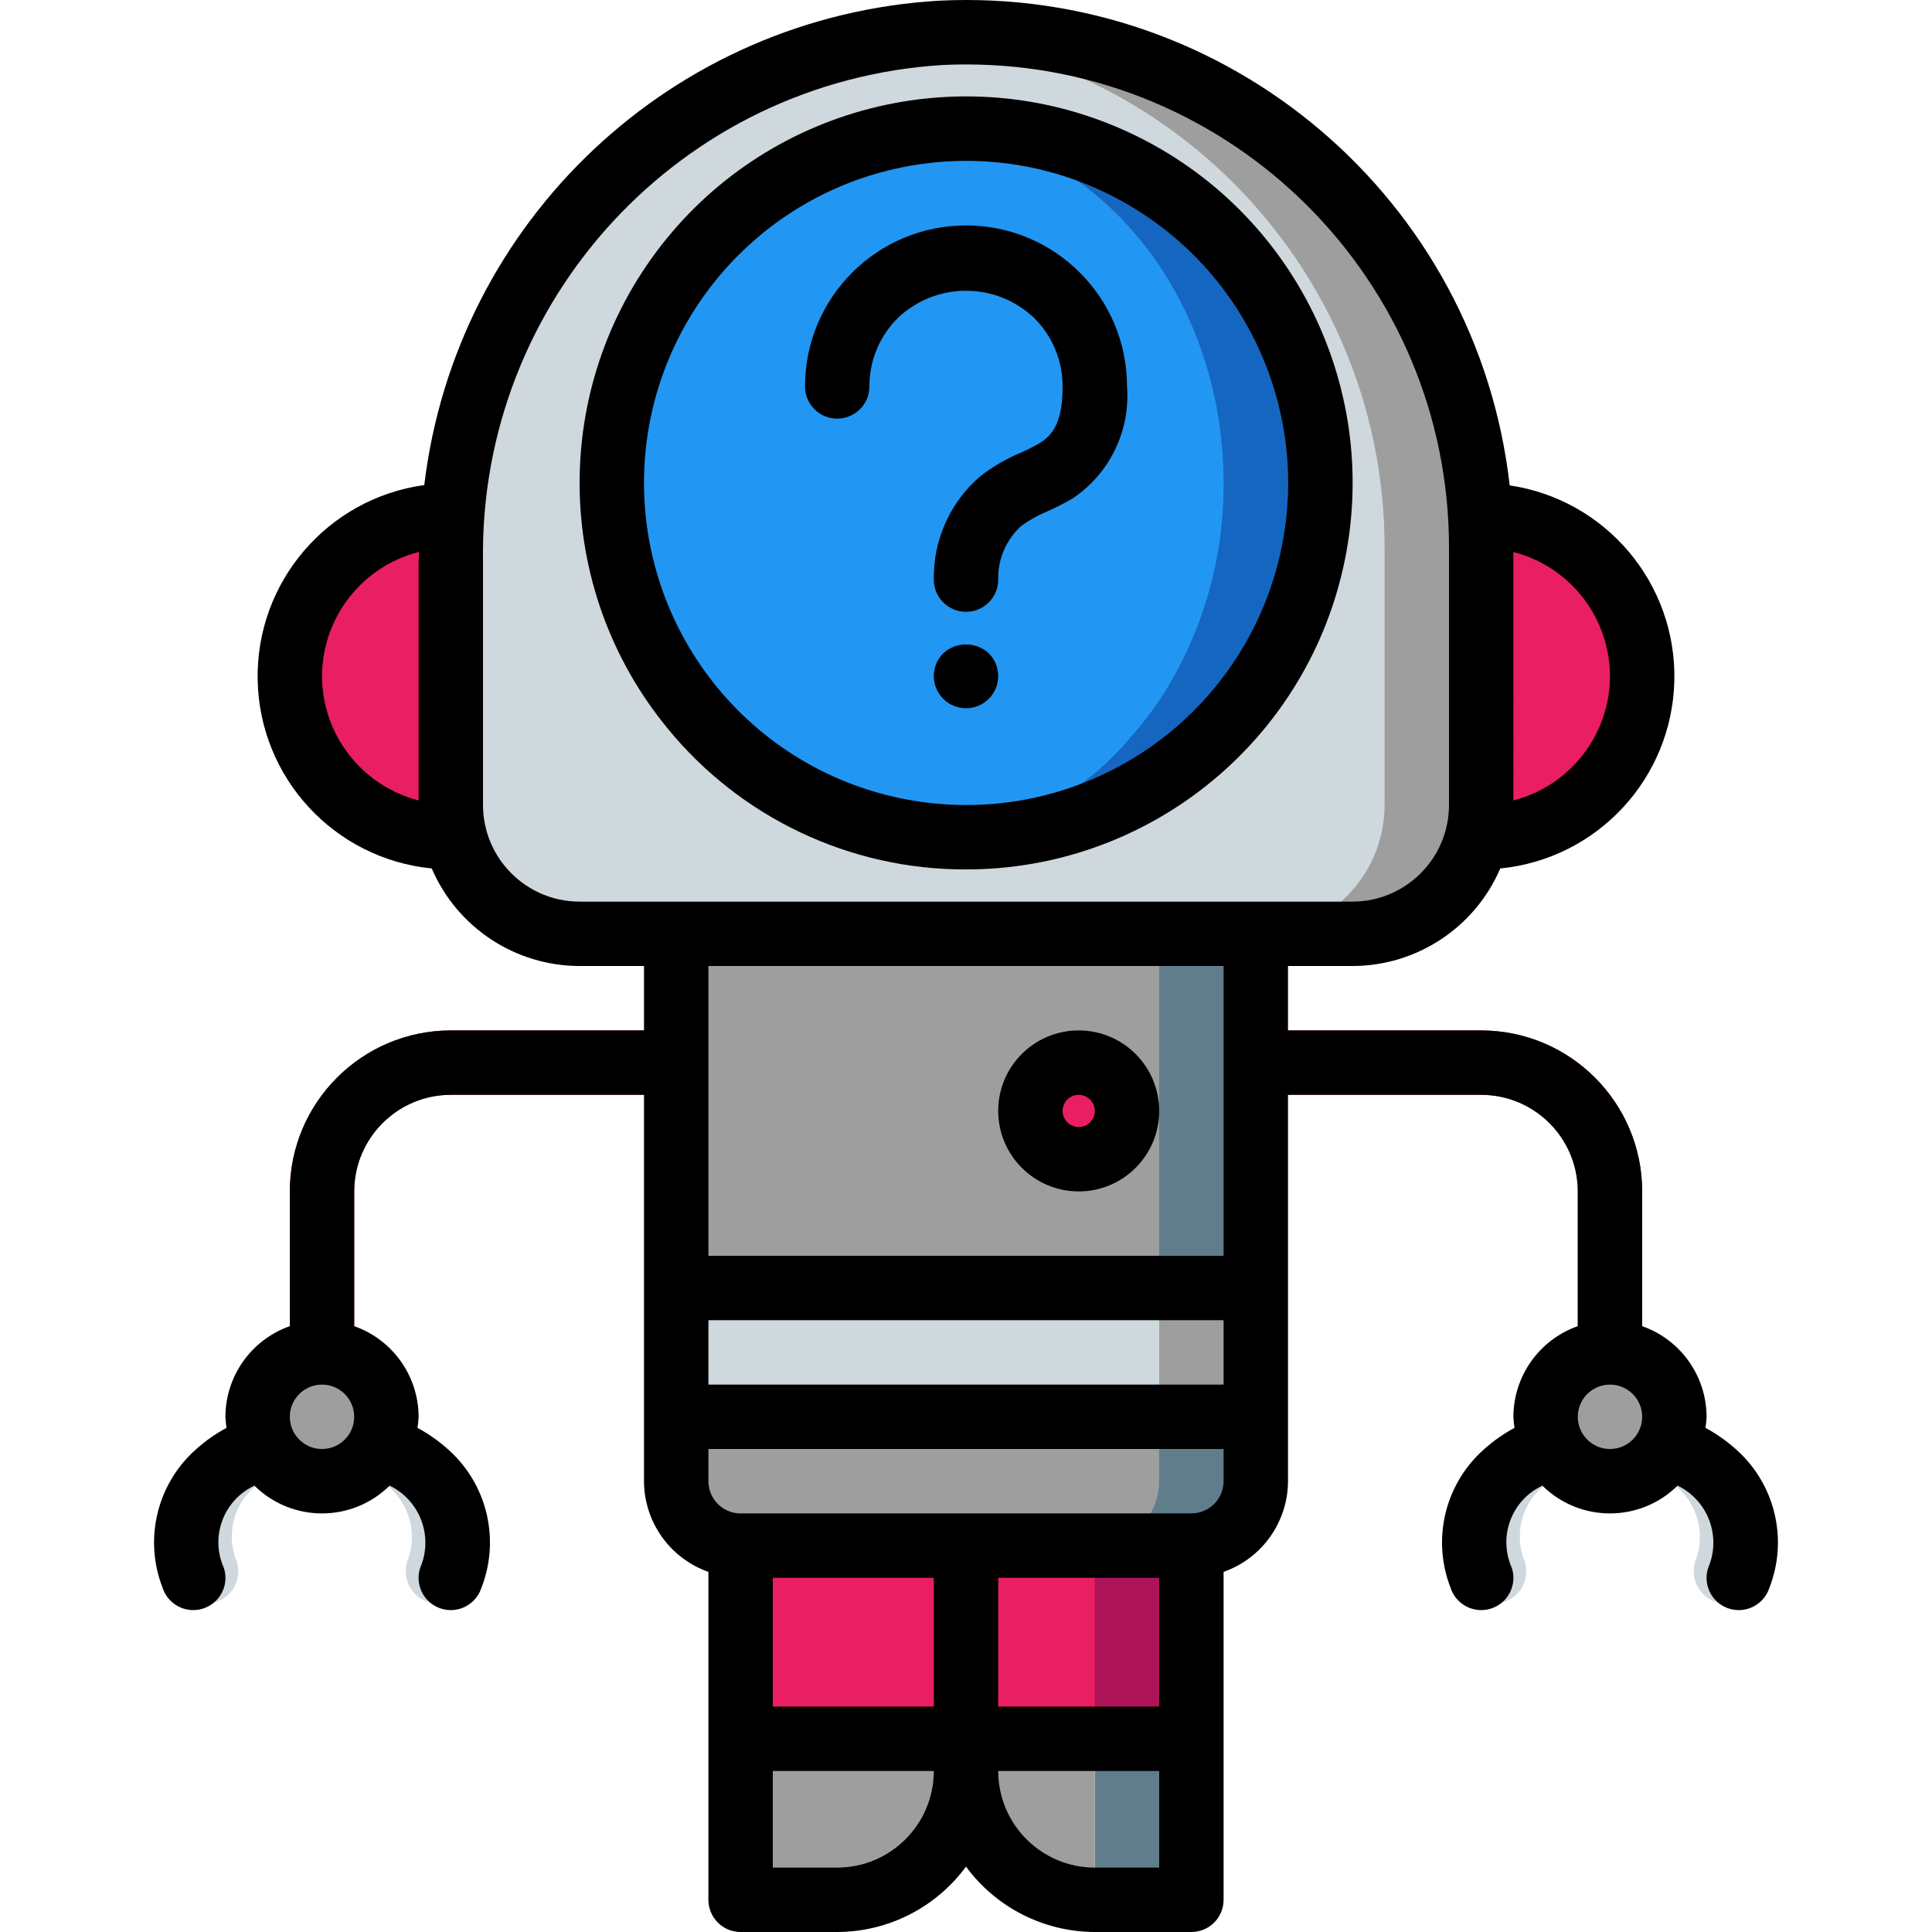 <?xml version="1.0" encoding="iso-8859-1"?>
<!-- Generator: Adobe Illustrator 19.0.0, SVG Export Plug-In . SVG Version: 6.00 Build 0)  -->
<svg version="1.1" id="Capa_1" xmlns="http://www.w3.org/2000/svg" xmlns:xlink="http://www.w3.org/1999/xlink" x="0px" y="0px"
	 viewBox="0 0 512.011 512.011" style="enable-background:new 0 0 512.011 512.011;" xml:space="preserve">
<g transform="translate(0 -1)">
	<g transform="translate(1 2)">
		<polygon style="fill:#AD1457;" points="255.006,391.545 195.272,391.545 195.272,464.616 255.006,464.616 314.739,464.616 
			314.739,391.545 		"/>
		<polygon style="fill:#E91E63;" points="242.206,391.545 195.272,391.545 195.272,464.616 242.206,464.616 289.139,464.616 
			289.139,391.545 		"/>
		<g>
			<path style="fill:#CFD8DC;" d="M53.619,423.975c-3.673-0.002-6.934-2.353-8.096-5.837c-4.795-12.221-1.891-26.121,7.396-35.4
				c4.28-4.221,9.419-7.471,15.067-9.529c2.889-0.973,6.078-0.33,8.365,1.686c2.287,2.016,3.325,5.099,2.723,8.088
				c-0.602,2.989-2.753,5.429-5.643,6.402c-4.844,1.26-8.908,4.548-11.153,9.021c-2.244,4.473-2.45,9.697-0.564,14.333
				c0.865,2.603,0.427,5.463-1.176,7.688C58.936,422.652,56.362,423.972,53.619,423.975z"/>
			<path style="fill:#CFD8DC;" d="M115.059,423.975c-2.743-0.004-5.317-1.324-6.92-3.549s-2.041-5.085-1.176-7.688
				c1.797-4.633,1.555-9.809-0.668-14.253c-2.223-4.444-6.218-7.743-11.003-9.084c-2.892-0.965-5.05-3.399-5.661-6.386
				c-0.611-2.987,0.418-6.073,2.7-8.096c2.282-2.023,5.469-2.674,8.361-1.71c5.648,2.058,10.786,5.308,15.066,9.529
				c9.287,9.279,12.191,23.179,7.396,35.4C121.993,421.623,118.732,423.974,115.059,423.975z"/>
			<path style="fill:#CFD8DC;" d="M456.392,423.975c-2.743-0.004-5.317-1.324-6.92-3.549c-1.603-2.225-2.041-5.085-1.176-7.688
				c1.797-4.633,1.555-9.809-0.668-14.253s-6.218-7.743-11.003-9.084c-4.471-1.491-6.887-6.325-5.396-10.796
				c1.491-4.471,6.325-6.887,10.796-5.396c5.648,2.058,10.786,5.308,15.066,9.529c9.287,9.279,12.191,23.179,7.396,35.4
				C463.326,421.623,460.065,423.974,456.392,423.975z"/>
			<path style="fill:#CFD8DC;" d="M394.952,423.975c-3.673-0.002-6.934-2.353-8.096-5.837c-4.795-12.221-1.891-26.121,7.396-35.4
				c4.28-4.221,9.419-7.471,15.067-9.529c4.467-1.504,9.307,0.898,10.81,5.365c1.504,4.467-0.898,9.307-5.365,10.81
				c-4.844,1.26-8.908,4.548-11.153,9.021c-2.244,4.473-2.45,9.697-0.564,14.333c0.865,2.603,0.428,5.463-1.176,7.688
				C400.269,422.652,397.695,423.972,394.952,423.975z"/>
		</g>
		<path style="fill:#E91E63;" d="M425.672,374.478c-4.713,0-8.533-3.82-8.533-8.533v-51.2c-0.015-14.132-11.468-25.585-25.6-25.6
			H118.472c-14.132,0.015-25.585,11.468-25.6,25.6v51.2c0,4.713-3.821,8.533-8.533,8.533s-8.533-3.82-8.533-8.533v-51.2
			c0.028-23.553,19.114-42.639,42.667-42.667h273.067c23.553,0.028,42.639,19.114,42.667,42.667v51.2
			C434.206,370.657,430.385,374.478,425.672,374.478z"/>
		<path style="fill:#607D8B;" d="M331.806,220.878v170.667c-0.028,9.414-7.652,17.039-17.067,17.067H195.272
			c-9.414-0.028-17.039-7.652-17.067-17.067V220.878H331.806z"/>
		<g>
			<path style="fill:#9E9E9E;" d="M306.206,220.878v170.667c-0.028,9.414-7.652,17.039-17.067,17.067h-93.867
				c-9.414-0.028-17.039-7.652-17.067-17.067V220.878H306.206z"/>
			<rect x="178.206" y="340.345" style="fill:#9E9E9E;" width="153.6" height="34.133"/>
		</g>
		<rect x="178.206" y="340.345" style="fill:#CFD8DC;" width="128" height="34.133"/>
		<rect x="289.139" y="459.811" style="fill:#607D8B;" width="25.6" height="42.667"/>
		<path style="fill:#9E9E9E;" d="M289.139,459.811v42.667c-18.833-0.044-34.09-15.3-34.133-34.134
			c-0.012,8.297-3.045,16.305-8.533,22.528c-1.295,1.466-2.724,2.808-4.267,4.011c-6.009,4.94-13.555,7.626-21.333,7.595l-25.6,0
			v-42.667H289.139z"/>
		<circle style="fill:#E91E63;" cx="284.872" cy="293.411" r="12.8"/>
		<g>
			<circle style="fill:#9E9E9E;" cx="84.339" cy="374.478" r="17.067"/>
			<circle style="fill:#9E9E9E;" cx="425.672" cy="374.478" r="17.067"/>
		</g>
		<path style="fill:#E91E63;" d="M391.539,135.545c23.564,0,42.667,19.103,42.667,42.667s-19.103,42.667-42.667,42.667H118.472
			c-23.564,0-42.667-19.103-42.667-42.667s19.103-42.667,42.667-42.667H391.539z"/>
		<path style="fill:#9E9E9E;" d="M391.539,144.078v68.267c0.002,9.053-3.593,17.737-9.995,24.139
			c-6.402,6.402-15.085,9.997-24.139,9.995h-204.8c-9.053,0.002-17.737-3.593-24.139-9.995c-6.402-6.402-9.997-15.085-9.995-24.139
			v-64.427C117.811,76.412,171.388,16.015,242.462,8.142c1.963-0.171,3.925-0.341,5.973-0.427
			c37.303-1.786,73.71,11.781,100.746,37.544C376.217,71.022,391.524,106.732,391.539,144.078z"/>
		<path style="fill:#CFD8DC;" d="M365.939,144.078v68.267c0.002,9.053-3.593,17.737-9.995,24.139
			c-6.402,6.402-15.085,9.997-24.139,9.995h-179.2c-9.053,0.002-17.737-3.593-24.139-9.995c-6.402-6.402-9.997-15.085-9.995-24.139
			v-64.427C117.811,76.412,171.388,16.015,242.462,8.142C312.477,14.912,365.909,73.736,365.939,144.078z"/>
		<path style="fill:#1566C0;" d="M348.872,127.011c0.025,19.27-5.906,38.076-16.981,53.845c-3.401,4.902-7.29,9.448-11.605,13.568
			c-36.374,35.271-94.187,35.271-130.56,0c-4.316-4.12-8.204-8.666-11.605-13.568c-23.213-33.145-22.572-77.435,1.591-109.895
			s66.407-45.781,104.818-33.054S348.872,86.546,348.872,127.011z"/>
		<path style="fill:#2296F3;" d="M323.272,127.011c0.112,18.95-4.959,37.57-14.666,53.845c-2.891,4.839-6.247,9.383-10.023,13.568
			c-13.927,16.759-34.588,26.454-56.378,26.454s-42.452-9.694-56.378-26.454c-3.775-4.185-7.132-8.729-10.023-13.568
			c-9.706-16.276-14.778-34.895-14.666-53.845c0-51.883,36.259-93.867,81.067-93.867S323.272,75.129,323.272,127.011z"/>
	</g>
	<g>
		<path d="M285.872,316.745c11.782,0,21.333-9.551,21.333-21.333c0-11.782-9.551-21.333-21.333-21.333
			c-11.782,0-21.333,9.551-21.333,21.333C264.551,307.188,274.095,316.732,285.872,316.745z M285.872,291.145
			c2.356,0,4.267,1.91,4.267,4.267s-1.91,4.267-4.267,4.267s-4.267-1.91-4.267-4.267
			C281.609,293.056,283.517,291.148,285.872,291.145z"/>
		<path d="M119.472,274.078c-23.553,0.028-42.639,19.114-42.667,42.667v35.706c-10.199,3.592-17.033,13.215-17.067,24.028
			c0.041,0.981,0.14,1.959,0.296,2.929c-3.497,1.878-6.706,4.248-9.529,7.038c-9.288,9.278-12.19,23.18-7.392,35.4
			c0.958,2.9,3.393,5.066,6.384,5.68c2.991,0.614,6.083-0.417,8.106-2.705c2.023-2.287,2.669-5.482,1.694-8.375
			c-3.658-8.247-0.041-17.904,8.133-21.72c9.93,9.808,25.902,9.805,35.827-0.009c8.072,3.916,11.647,13.479,8.123,21.729
			c-0.975,2.894-0.329,6.088,1.694,8.375c2.023,2.287,5.114,3.319,8.106,2.705c2.991-0.614,5.426-2.781,6.384-5.68
			c4.799-12.22,1.896-26.122-7.392-35.4c-2.823-2.79-6.032-5.16-9.529-7.038c0.156-0.97,0.255-1.948,0.296-2.929
			c-0.033-10.813-6.868-20.435-17.067-24.028v-35.706c0.015-14.132,11.468-25.585,25.6-25.6h51.2v102.4
			c0.033,10.813,6.868,20.435,17.067,24.027v86.906c-0.001,2.263,0.898,4.434,2.499,6.035c1.6,1.6,3.771,2.499,6.035,2.499h25.6
			c13.482-0.037,26.148-6.467,34.133-17.331c7.985,10.863,20.651,17.294,34.133,17.331h25.6c2.263,0.001,4.434-0.898,6.035-2.499
			c1.6-1.6,2.499-3.771,2.499-6.035v-86.906c10.199-3.592,17.033-13.215,17.067-24.028v-102.4h51.2
			c14.132,0.015,25.585,11.468,25.6,25.6v35.706c-10.199,3.592-17.033,13.215-17.067,24.028c0.041,0.981,0.14,1.959,0.296,2.929
			c-3.497,1.878-6.706,4.248-9.529,7.038c-9.288,9.278-12.19,23.18-7.392,35.4c0.958,2.9,3.393,5.066,6.384,5.68
			c2.991,0.614,6.083-0.417,8.106-2.705s2.669-5.482,1.694-8.375c-3.658-8.247-0.041-17.904,8.133-21.72
			c9.93,9.808,25.902,9.805,35.827-0.009c8.072,3.916,11.647,13.479,8.123,21.729c-0.975,2.894-0.329,6.088,1.694,8.375
			s5.114,3.319,8.106,2.705c2.991-0.614,5.426-2.781,6.384-5.68c4.799-12.22,1.896-26.122-7.392-35.4
			c-2.823-2.79-6.032-5.16-9.529-7.038c0.156-0.97,0.255-1.948,0.296-2.929c-0.033-10.813-6.868-20.435-17.067-24.028v-35.706
			c-0.028-23.553-19.114-42.639-42.667-42.667h-51.2v-17.067h17.067c17.053-0.024,32.458-10.188,39.19-25.856
			c25.707-2.535,45.492-23.834,46.127-49.658s-18.08-48.07-43.632-51.865C391.472,53.677,325.358-2.536,249.006,1.173
			c-70.605,4.072-128.141,58.16-136.565,128.378c-25.688,3.548-44.661,25.752-44.157,51.679
			c0.504,25.927,20.325,47.378,46.132,49.924c6.731,15.668,22.137,25.832,39.19,25.856h17.067v17.067H119.472z M85.339,385.011
			c-4.713,0-8.533-3.821-8.533-8.533s3.821-8.533,8.533-8.533s8.533,3.82,8.533,8.533C93.868,381.189,90.05,385.007,85.339,385.011z
			 M426.672,385.011c-4.713,0-8.533-3.821-8.533-8.533s3.82-8.533,8.533-8.533s8.533,3.82,8.533,8.533
			C435.201,381.189,431.383,385.007,426.672,385.011z M324.272,367.945H187.739v-17.067h136.533V367.945z M307.206,419.145v34.133
			h-42.667v-34.133H307.206z M247.472,453.278h-42.667v-34.133h42.667V453.278z M221.872,495.945h-17.067v-25.6h42.667
			C247.457,484.477,236.004,495.929,221.872,495.945z M290.139,495.945c-14.132-0.015-25.585-11.468-25.6-25.6h42.667v25.6H290.139z
			 M315.739,402.078H196.272c-4.711-0.005-8.529-3.822-8.533-8.533v-8.533h136.533v8.533
			C324.268,398.255,320.45,402.073,315.739,402.078z M426.672,180.211c-0.046,15.521-10.569,29.053-25.6,32.922V147.29
			C416.104,151.158,426.626,164.69,426.672,180.211z M85.339,180.211c0.045-15.572,10.632-29.136,25.727-32.961
			c-0.016,0.901-0.127,1.777-0.127,2.682v63.201C95.907,209.264,85.385,195.733,85.339,180.211z M128.006,214.345v-64.413
			c-1.148-69.408,52.514-127.435,121.8-131.708c2.092-0.1,4.178-0.15,6.258-0.15c70.671,0.034,127.942,57.334,127.942,128.004
			v68.267c-0.015,14.132-11.468,25.585-25.6,25.6h-204.8C139.473,239.929,128.021,228.477,128.006,214.345z M324.272,257.011v76.8
			H187.739v-76.8H324.272z"/>
		<path d="M256.006,231.411c47.926,0.013,89.453-33.209,99.961-79.969s-12.812-94.554-56.135-115.048s-95.065-8.207-124.549,29.576
			c-29.484,37.783-28.827,90.96,1.581,128.003C196.251,217.746,225.33,231.501,256.006,231.411z M170.672,129.011
			c-0.009-41.507,29.845-77.003,70.739-84.109s80.972,16.238,94.966,55.316s-2.154,82.556-38.263,103.026
			s-81.709,11.994-108.051-20.083C177.535,167.895,170.683,148.76,170.672,129.011z"/>
		<path d="M221.872,111.945c2.263,0.001,4.434-0.898,6.035-2.499c1.6-1.6,2.499-3.771,2.499-6.035
			c-0.018-6.794,2.683-13.313,7.5-18.104c10.13-9.67,26.072-9.668,36.2,0.004c4.818,4.789,7.519,11.307,7.5,18.1
			c0,9.429-2.508,12.867-6.25,15.121c-1.611,0.918-3.269,1.751-4.966,2.496c-3.784,1.582-7.343,3.657-10.583,6.171
			c-7.993,6.841-12.516,16.893-12.334,27.412c0,4.713,3.821,8.533,8.533,8.533s8.533-3.82,8.533-8.533
			c-0.133-5.433,2.12-10.651,6.167-14.279c2.127-1.544,4.433-2.827,6.867-3.821c2.247-0.998,4.439-2.115,6.567-3.346
			c9.889-6.542,15.453-17.933,14.533-29.754c0-23.564-19.103-42.667-42.667-42.667s-42.667,19.103-42.667,42.667
			c-0.001,2.263,0.898,4.434,2.499,6.035C217.438,111.046,219.609,111.945,221.872,111.945z"/>
		<path d="M249.947,174.153c-3.313,3.34-3.298,8.73,0.032,12.052c3.331,3.322,8.721,3.322,12.052,0
			c3.331-3.322,3.345-8.712,0.033-12.052C258.64,170.999,253.37,170.999,249.947,174.153z"/>
	</g>
</g>
<g>
</g>
<g>
</g>
<g>
</g>
<g>
</g>
<g>
</g>
<g>
</g>
<g>
</g>
<g>
</g>
<g>
</g>
<g>
</g>
<g>
</g>
<g>
</g>
<g>
</g>
<g>
</g>
<g>
</g>
</svg>
